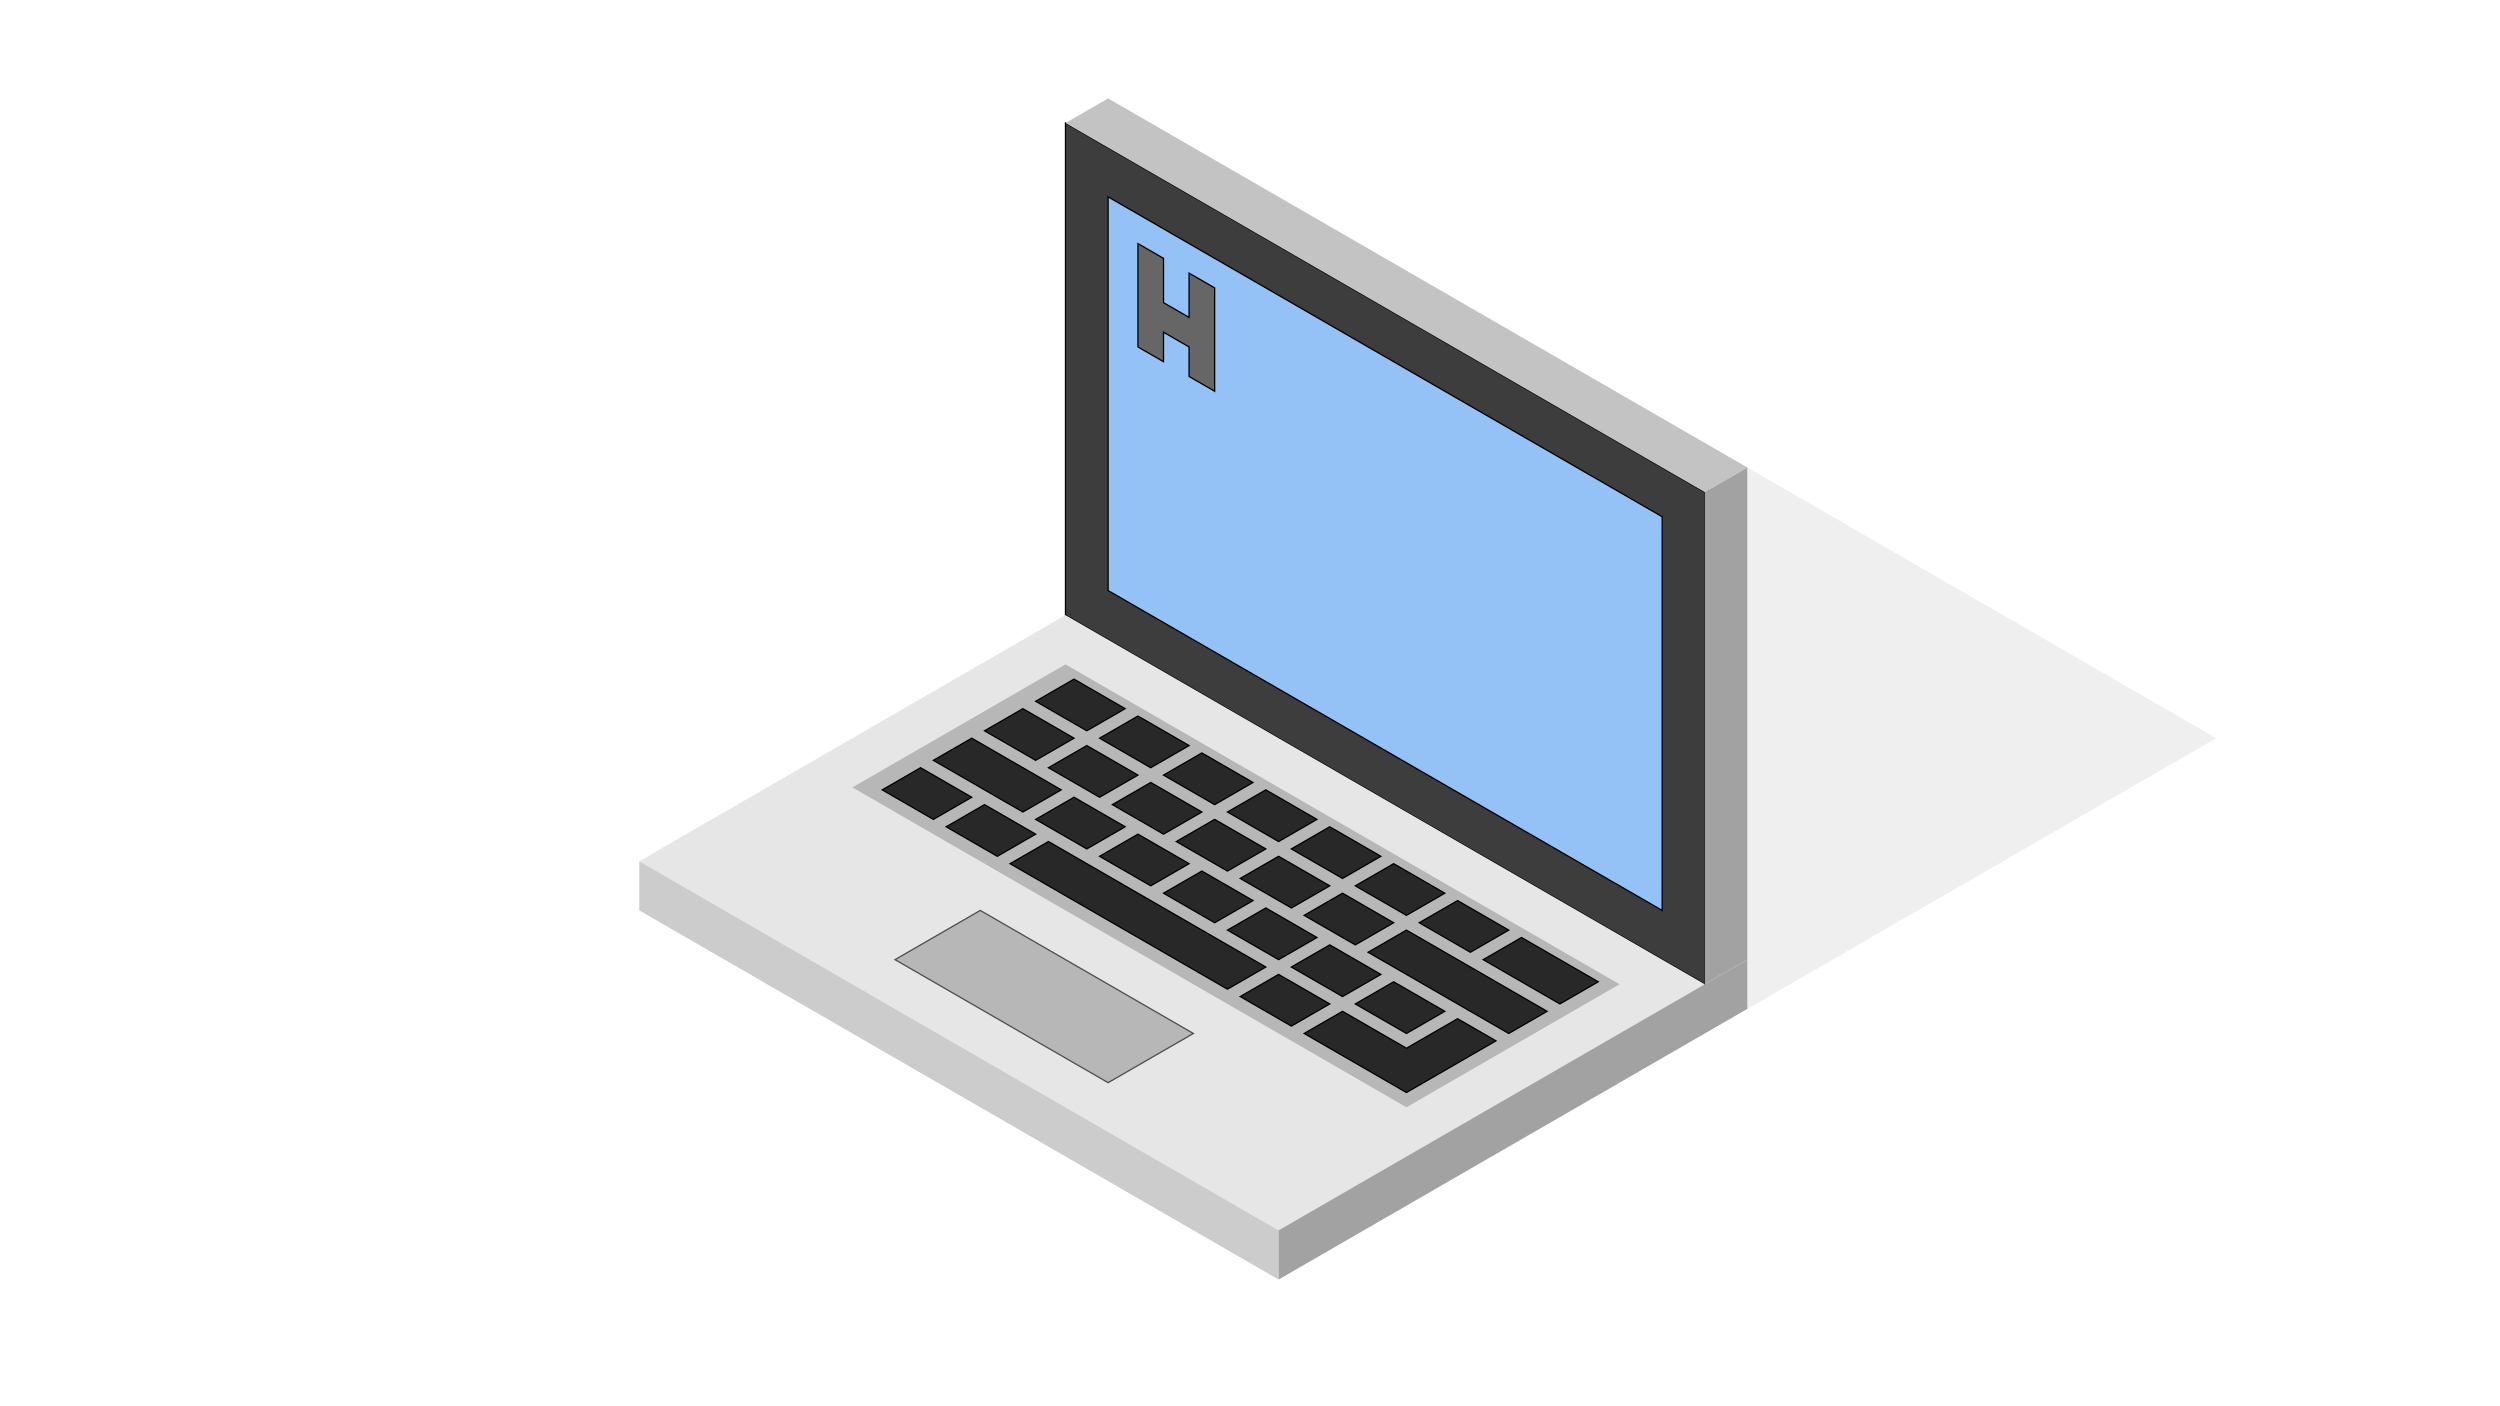 <?xml version="1.0" encoding="UTF-8" standalone="no"?>
<svg
   xmlns:dc="http://purl.org/dc/elements/1.1/"
   xmlns:cc="http://creativecommons.org/ns#"
   xmlns:rdf="http://www.w3.org/1999/02/22-rdf-syntax-ns#"
   xmlns:svg="http://www.w3.org/2000/svg"
   xmlns="http://www.w3.org/2000/svg"
   xmlns:sodipodi="http://sodipodi.sourceforge.net/DTD/sodipodi-0.dtd"
   xmlns:inkscape="http://www.inkscape.org/namespaces/inkscape"
   sodipodi:docname="Computer.svg"
   inkscape:version="1.0 (4035a4fb49, 2020-05-01)"
   id="svg8"
   version="1.1"
   viewBox="0 0 508 285.75"
   height="1080"
   width="1920">
  <defs
     id="defs2">
    <rect
       id="rect881"
       height="40"
       width="103.923"
       y="120"
       x="-51.962" />
  </defs>
  <sodipodi:namedview
     inkscape:window-maximized="1"
     inkscape:window-y="-8"
     inkscape:window-x="-8"
     inkscape:window-height="1017"
     inkscape:window-width="1920"
     inkscape:pagecheckerboard="false"
     units="px"
     showgrid="true"
     inkscape:document-rotation="0"
     inkscape:current-layer="layer1"
     inkscape:document-units="px"
     inkscape:cy="288.77312"
     inkscape:cx="881.08116"
     inkscape:zoom="2.3228396"
     inkscape:pageshadow="2"
     inkscape:pageopacity="0.0"
     borderopacity="1.0"
     bordercolor="#666666"
     pagecolor="#ffffff"
     id="base">
    <inkscape:grid
       visible="false"
       empspacing="5"
       spacingy="10"
       id="grid833"
       type="axonomgrid" />
    <inkscape:grid
       empspacing="3"
       visible="true"
       id="grid910"
       type="axonomgrid" />
  </sodipodi:namedview>
  <g
     id="layer1"
     inkscape:groupmode="layer"
     inkscape:label="Layer 1">
    <g
       id="g916">
      <path
         style="fill:#3d3d3d;fill-opacity:1;stroke:#000000;stroke-width:0.265px;stroke-linecap:butt;stroke-linejoin:miter;stroke-opacity:1"
         d="M 346.41,200 V 100 L 216.506,25 V 125 Z"
         id="path835" />
      <path
         style="fill:#94c2f7;fill-opacity:1;stroke:#000000;stroke-width:0.265px;stroke-linecap:butt;stroke-linejoin:miter;stroke-opacity:1"
         d="M 225.167,40 V 120 L 337.75,185 V 105 Z"
         id="path837" />
      <path
         style="fill:#c3c3c3;fill-opacity:1;stroke:none;stroke-width:0.265px;stroke-linecap:butt;stroke-linejoin:miter;stroke-opacity:1"
         d="M 216.506,25 225.167,20 355.07,95 346.41,100 Z"
         id="path839" />
      <path
         style="fill:#a2a2a2;fill-opacity:1;stroke:none;stroke-width:0.265px;stroke-linecap:butt;stroke-linejoin:miter;stroke-opacity:1"
         d="M 355.07,95 V 195 L 346.41,200 V 100 Z"
         id="path841" />
      <path
         style="fill:#e6e6e6;stroke:none;stroke-width:0.265px;stroke-linecap:butt;stroke-linejoin:miter;stroke-opacity:1"
         d="M 216.506,125 129.904,175 259.808,250 346.41,200 Z"
         id="path843" />
      <path
         style="fill:#cccccc;stroke:none;stroke-width:0.265px;stroke-linecap:butt;stroke-linejoin:miter;stroke-opacity:1"
         d="M 129.904,175 V 185 L 259.808,260 V 250 Z"
         id="path845" />
      <path
         style="fill:#a2a2a2;fill-opacity:1;stroke:none;stroke-width:0.265px;stroke-linecap:butt;stroke-linejoin:miter;stroke-opacity:1"
         d="M 259.808,250 V 260 L 355.07,205 V 195 Z"
         id="path847" />
      <path
         style="fill:#969696;fill-opacity:0.577;stroke:none;stroke-width:0.265px;stroke-linecap:butt;stroke-linejoin:miter;stroke-opacity:1"
         d="M 216.506,135 329.09,200 285.788,225 173.205,160 Z"
         id="path849" />
      <path
         style="fill:#b7b7b7;fill-opacity:1;stroke:#4e4e4e;stroke-width:0.265px;stroke-linecap:butt;stroke-linejoin:miter;stroke-opacity:1"
         d="M 199.186,185 242.487,210 225.167,220 181.865,195 Z"
         id="path851" />
      <path
         style="fill:#cccccc;fill-opacity:0.307;stroke:none;stroke-width:0.265px;stroke-linecap:butt;stroke-linejoin:miter;stroke-opacity:1"
         d="M 355.07,95 V 205 L 441.673,155 450.333,150 Z"
         id="path906" />
      <path
         style="fill:#282828;fill-opacity:1;stroke:#000000;stroke-width:0.265px;stroke-linecap:butt;stroke-linejoin:miter;stroke-opacity:1"
         d="M 179.267,160.5 187.061,156 197.454,162 189.66,166.5 Z"
         id="path918" />
      <path
         id="path918-5"
         d="M 192.258,168 200.052,163.5 210.444,169.5 202.65,174 Z"
         style="fill:#282828;fill-opacity:1;stroke:#000000;stroke-width:0.265px;stroke-linecap:butt;stroke-linejoin:miter;stroke-opacity:1" />
      <path
         style="fill:#282828;fill-opacity:1;stroke:#000000;stroke-width:0.265px;stroke-linecap:butt;stroke-linejoin:miter;stroke-opacity:1"
         d="M 205.248,175.5 213.042,171 257.21,196.5 249.415,201 Z"
         id="path941" />
      <path
         style="fill:#282828;fill-opacity:1;stroke:#000000;stroke-width:0.265px;stroke-linecap:butt;stroke-linejoin:miter;stroke-opacity:1"
         d="M 252.013,202.5 259.808,198 270.2,204 262.406,208.5 Z"
         id="path918-5-2" />
      <path
         style="fill:#282828;fill-opacity:1;stroke:#000000;stroke-width:0.265px;stroke-linecap:butt;stroke-linejoin:miter;stroke-opacity:1"
         d="M 272.798,205.5 285.788,213 296.181,207 303.975,211.5 285.788,222 265.004,210 Z"
         id="path958"
         sodipodi:nodetypes="ccccccc" />
      <path
         id="path918-9"
         d="M 189.66,154.5 197.454,150 215.64,160.5 207.846,165 Z"
         style="fill:#282828;fill-opacity:1;stroke:#000000;stroke-width:0.265px;stroke-linecap:butt;stroke-linejoin:miter;stroke-opacity:1"
         sodipodi:nodetypes="ccccc" />
      <path
         style="fill:#282828;fill-opacity:1;stroke:#000000;stroke-width:0.265px;stroke-linecap:butt;stroke-linejoin:miter;stroke-opacity:1"
         d="M 210.444,166.5 218.238,162 228.631,168 220.836,172.5 Z"
         id="path918-5-8" />
      <path
         style="fill:#282828;fill-opacity:1;stroke:#000000;stroke-width:0.265px;stroke-linecap:butt;stroke-linejoin:miter;stroke-opacity:1"
         d="M 223.435,174 231.229,169.5 241.621,175.5 233.827,180 Z"
         id="path918-5-5" />
      <path
         style="fill:#282828;fill-opacity:1;stroke:#000000;stroke-width:0.265px;stroke-linecap:butt;stroke-linejoin:miter;stroke-opacity:1"
         d="M 236.425,181.5 244.219,177 254.611,183 246.817,187.5 Z"
         id="path918-5-6" />
      <path
         style="fill:#282828;fill-opacity:1;stroke:#000000;stroke-width:0.265px;stroke-linecap:butt;stroke-linejoin:miter;stroke-opacity:1"
         d="M 249.415,189 257.21,184.5 267.602,190.5 259.808,195 Z"
         id="path918-5-0" />
      <path
         style="fill:#282828;fill-opacity:1;stroke:#000000;stroke-width:0.265px;stroke-linecap:butt;stroke-linejoin:miter;stroke-opacity:1"
         d="M 262.406,196.5 270.2,192 280.592,198 272.798,202.5 Z"
         id="path918-5-59" />
      <path
         style="fill:#282828;fill-opacity:1;stroke:#000000;stroke-width:0.265px;stroke-linecap:butt;stroke-linejoin:miter;stroke-opacity:1"
         d="M 275.396,204 283.19,199.5 293.583,205.5 285.788,210 Z"
         id="path918-5-1" />
      <path
         id="path918-5-8-3"
         d="M 200.052,148.5 207.846,144 218.238,150 210.444,154.5 Z"
         style="fill:#282828;fill-opacity:1;stroke:#000000;stroke-width:0.265px;stroke-linecap:butt;stroke-linejoin:miter;stroke-opacity:1" />
      <path
         id="path918-5-8-6"
         d="M 210.444,142.5 218.238,138 228.631,144 220.836,148.5 Z"
         style="fill:#282828;fill-opacity:1;stroke:#000000;stroke-width:0.265px;stroke-linecap:butt;stroke-linejoin:miter;stroke-opacity:1" />
      <path
         id="path918-5-8-5"
         d="M 213.042,156 220.836,151.5 231.229,157.5 223.435,162 Z"
         style="fill:#282828;fill-opacity:1;stroke:#000000;stroke-width:0.265px;stroke-linecap:butt;stroke-linejoin:miter;stroke-opacity:1" />
      <path
         style="fill:#282828;fill-opacity:1;stroke:#000000;stroke-width:0.265px;stroke-linecap:butt;stroke-linejoin:miter;stroke-opacity:1"
         d="M 223.435,150 231.229,145.5 241.621,151.5 233.827,156 Z"
         id="path918-5-8-5-2" />
      <path
         style="fill:#282828;fill-opacity:1;stroke:#000000;stroke-width:0.265px;stroke-linecap:butt;stroke-linejoin:miter;stroke-opacity:1"
         d="M 226.033,163.5 233.827,159 244.219,165 236.425,169.5 Z"
         id="path918-5-8-5-0" />
      <path
         style="fill:#282828;fill-opacity:1;stroke:#000000;stroke-width:0.265px;stroke-linecap:butt;stroke-linejoin:miter;stroke-opacity:1"
         d="M 236.425,157.5 244.219,153 254.611,159 246.817,163.5 Z"
         id="path918-5-8-5-3" />
      <path
         style="fill:#282828;fill-opacity:1;stroke:#000000;stroke-width:0.265px;stroke-linecap:butt;stroke-linejoin:miter;stroke-opacity:1"
         d="M 239.023,171 246.817,166.5 257.21,172.5 249.415,177 Z"
         id="path918-5-8-5-03" />
      <path
         style="fill:#282828;fill-opacity:1;stroke:#000000;stroke-width:0.265px;stroke-linecap:butt;stroke-linejoin:miter;stroke-opacity:1"
         d="M 249.415,165 257.21,160.5 267.602,166.5 259.808,171 Z"
         id="path918-5-8-5-32" />
      <path
         style="fill:#282828;fill-opacity:1;stroke:#000000;stroke-width:0.265px;stroke-linecap:butt;stroke-linejoin:miter;stroke-opacity:1"
         d="M 252.013,178.5 259.808,174 270.2,180 262.406,184.5 Z"
         id="path918-5-8-5-1" />
      <path
         style="fill:#282828;fill-opacity:1;stroke:#000000;stroke-width:0.265px;stroke-linecap:butt;stroke-linejoin:miter;stroke-opacity:1"
         d="M 262.406,172.5 270.2,168 280.592,174 272.798,178.5 Z"
         id="path918-5-8-5-4" />
      <path
         style="fill:#282828;fill-opacity:1;stroke:#000000;stroke-width:0.265px;stroke-linecap:butt;stroke-linejoin:miter;stroke-opacity:1"
         d="M 265.004,186 272.798,181.5 283.19,187.5 275.396,192 Z"
         id="path918-5-8-5-24" />
      <path
         style="fill:#282828;fill-opacity:1;stroke:#000000;stroke-width:0.265px;stroke-linecap:butt;stroke-linejoin:miter;stroke-opacity:1"
         d="M 275.396,180 283.19,175.5 293.583,181.5 285.788,186 Z"
         id="path918-5-8-5-5" />
      <path
         style="fill:#282828;fill-opacity:1;stroke:#000000;stroke-width:0.265px;stroke-linecap:butt;stroke-linejoin:miter;stroke-opacity:1"
         d="M 277.994,193.5 285.788,189 314.367,205.5 306.573,210 Z"
         id="path918-5-8-5-25"
         sodipodi:nodetypes="ccccc" />
      <path
         style="fill:#282828;fill-opacity:1;stroke:#000000;stroke-width:0.265px;stroke-linecap:butt;stroke-linejoin:miter;stroke-opacity:1"
         d="M 288.386,187.5 296.181,183 306.573,189 298.779,193.5 Z"
         id="path918-5-8-5-7" />
      <path
         style="fill:#282828;fill-opacity:1;stroke:#000000;stroke-width:0.265px;stroke-linecap:butt;stroke-linejoin:miter;stroke-opacity:1"
         d="M 301.377,195 309.171,190.5 324.76,199.5 316.965,204 Z"
         id="path918-5-8-5-74"
         sodipodi:nodetypes="ccccc" />
    </g>
    <path
       id="path871"
       d="M 231.229,49.5 236.425,52.5 V 61.5 L 241.621,64.5 V 55.5 L 246.817,58.5 V 79.5 L 241.621,76.5 V 70.5 L 236.425,67.5 V 73.5 L 231.229,70.5 Z"
       style="fill:#666666;stroke:#000000;stroke-width:0.265px;stroke-linecap:butt;stroke-linejoin:miter;stroke-opacity:1" />
  </g>
</svg>
